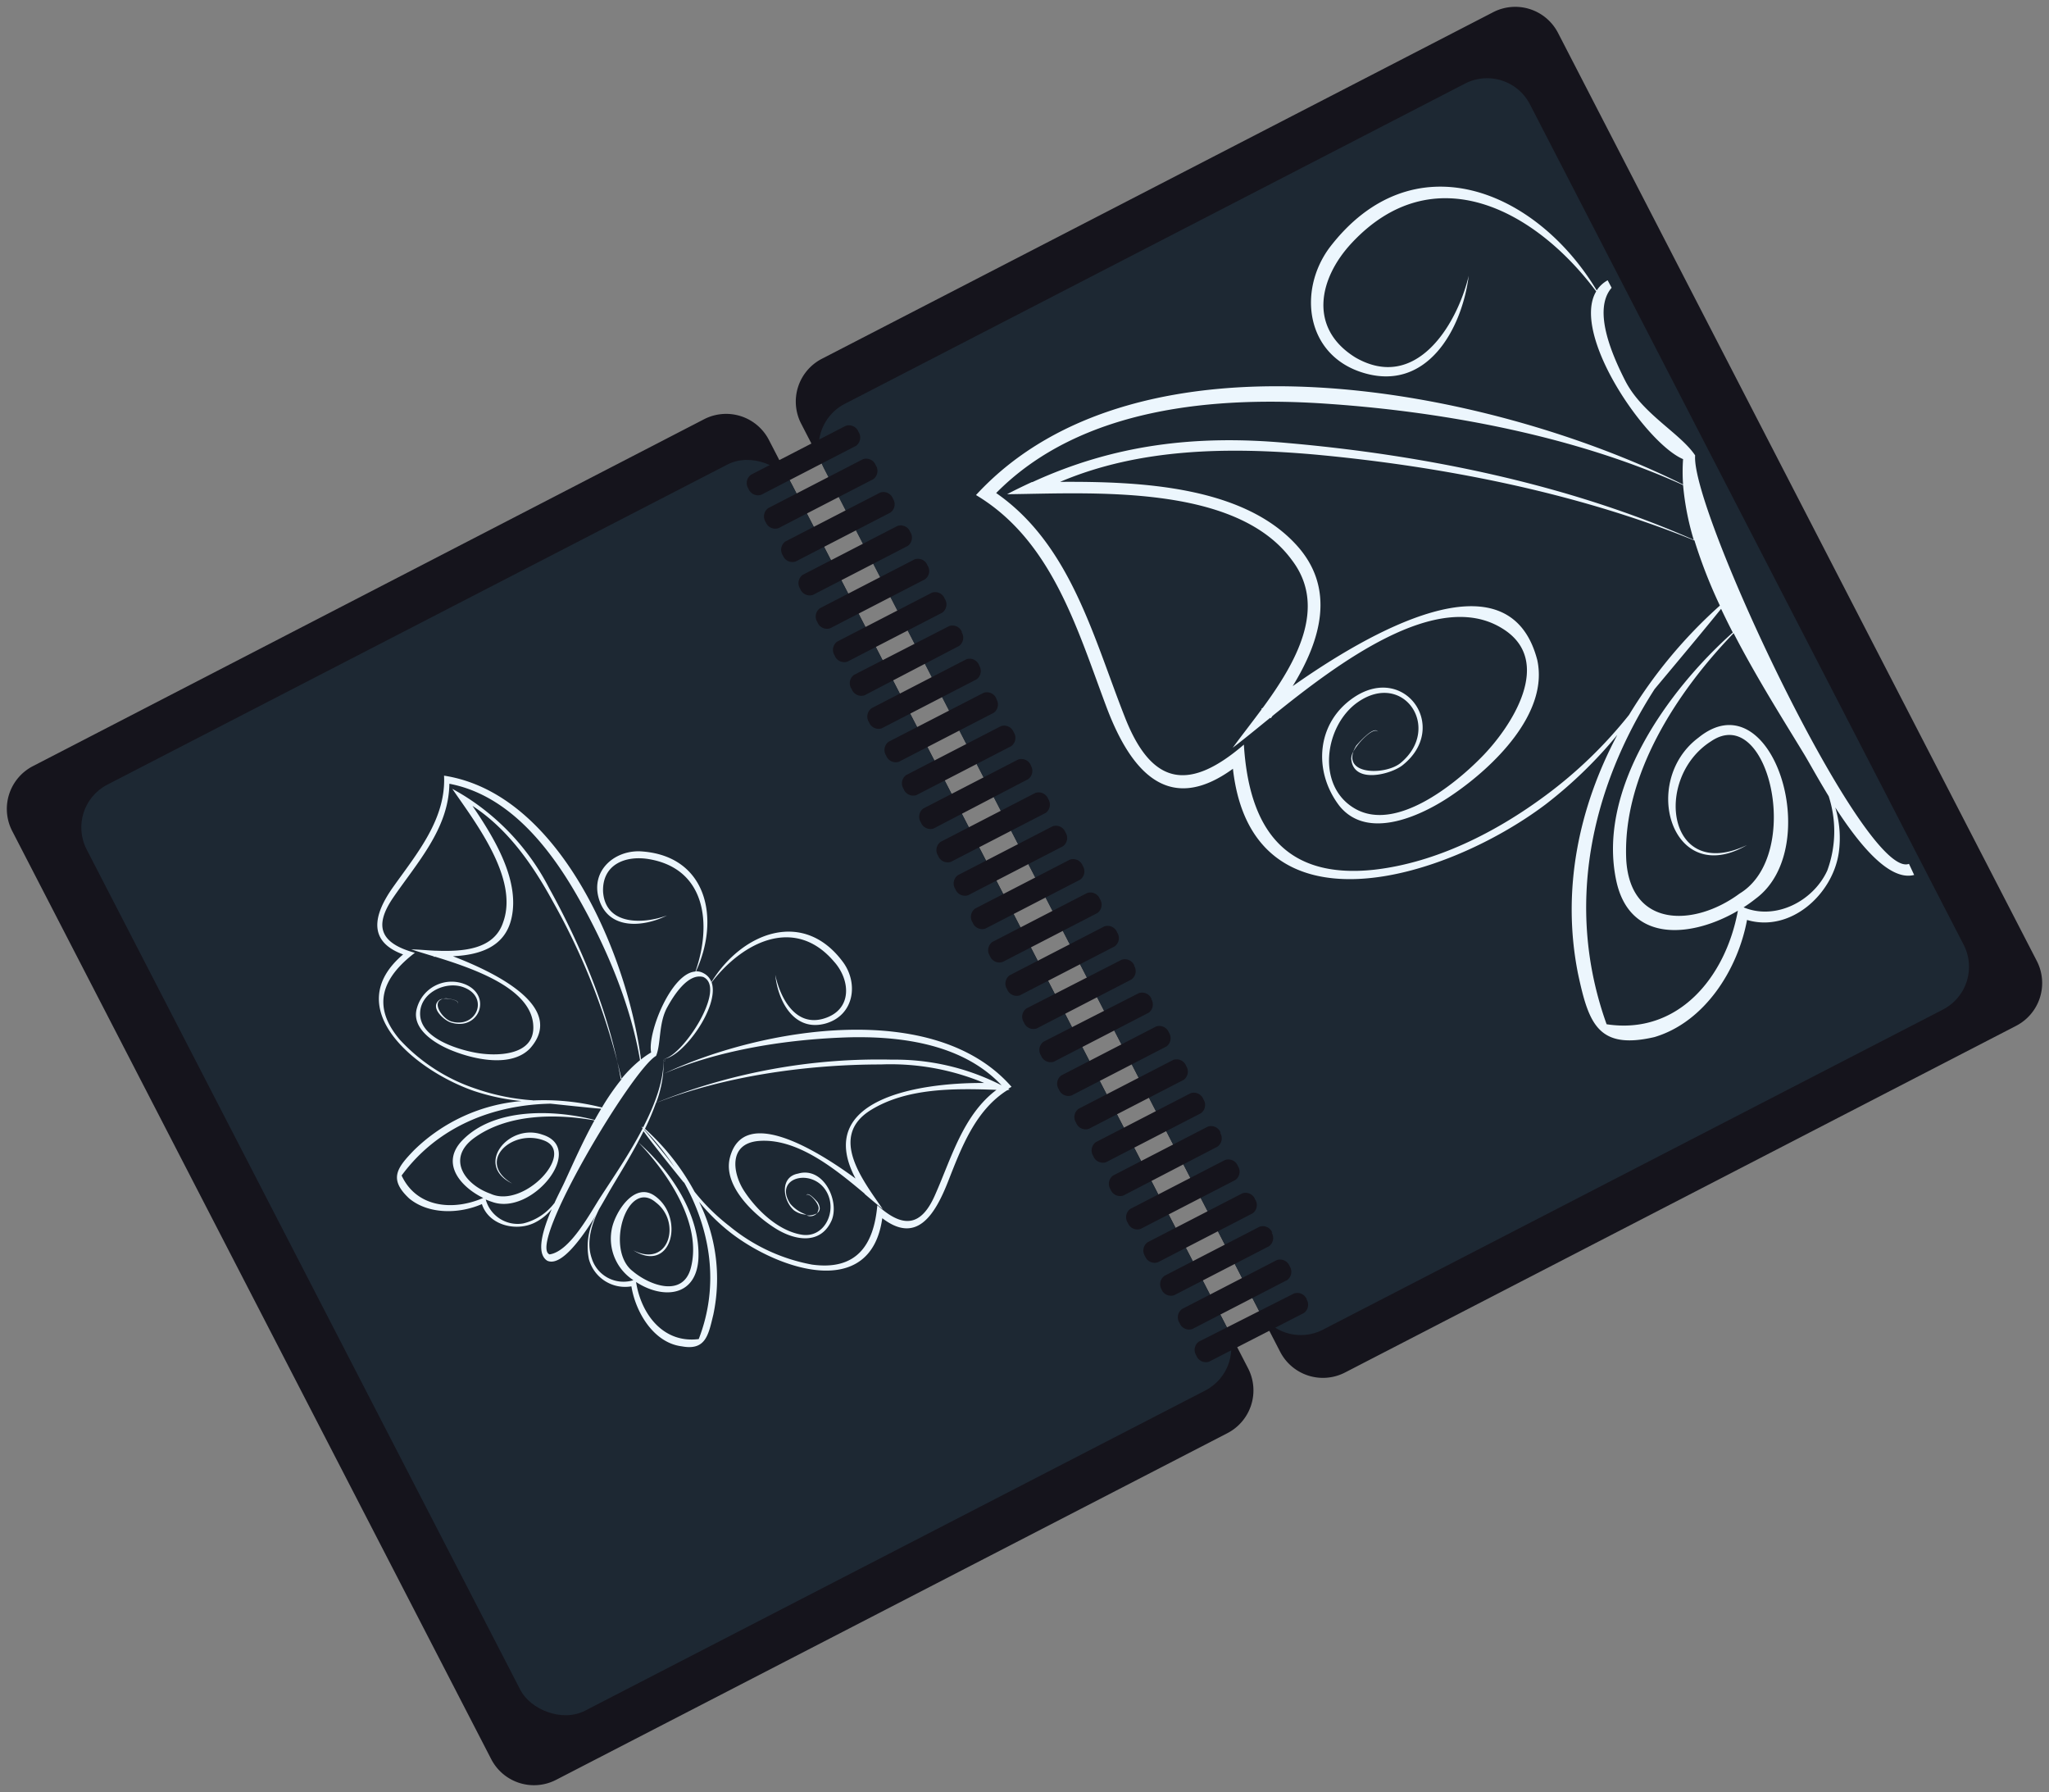 <svg xmlns="http://www.w3.org/2000/svg" viewBox="-0.907 -0.907 273.293 238.973"><rect x="-0.907" y="-0.907" width="273.293" height="238.973" fill="#808080" stroke="none"/><title>Depositphotos_57815237_05</title><g data-name="Layer 2"><path d="M165.56 181.56a6.42 6.42 0 0 1-2.76 8.65l-89.54 46.23a6.42 6.42 0 0 1-8.65-2.76L.72 109.91a6.42 6.42 0 0 1 2.76-8.65L93 55a6.42 6.42 0 0 1 8.65 2.76z" fill="#15141c"/><rect x="33.68" y="74.63" width="105.91" height="138.96" rx="6.42" ry="6.42" transform="rotate(-27.3 86.661 144.124)" fill="#1d2833"/><path d="M169.84 179.36a6.42 6.42 0 0 0 8.65 2.76L268 135.89a6.42 6.42 0 0 0 2.76-8.65L206.9 3.48a6.42 6.42 0 0 0-8.65-2.76l-89.54 46.22a6.42 6.42 0 0 0-2.76 8.65z" fill="#15141c"/><path d="M166.89 173.65a6.42 6.42 0 0 0 8.65 2.76l82.7-42.69a6.42 6.42 0 0 0 2.76-8.65L203.15 13a6.42 6.42 0 0 0-8.65-2.76l-82.7 42.69a6.42 6.42 0 0 0-2.8 8.65z" fill="#1d2833"/><path d="M113.6 56.69a1.36 1.36 0 0 1-.34 1.86l-12.63 6.52a1.36 1.36 0 0 1-1.71-.81 1.36 1.36 0 0 1 .34-1.86l12.63-6.52a1.36 1.36 0 0 1 1.71.81zm2.3 4.45a1.36 1.36 0 0 0-1.71-.81l-12.63 6.52a1.36 1.36 0 0 0-.34 1.86 1.36 1.36 0 0 0 1.71.81L115.56 63a1.36 1.36 0 0 0 .34-1.86zm2.3 4.45a1.36 1.36 0 0 0-1.71-.81l-12.64 6.52a1.36 1.36 0 0 0-.34 1.86 1.36 1.36 0 0 0 1.71.81l12.63-6.52a1.36 1.36 0 0 0 .34-1.86zm2.3 4.45a1.36 1.36 0 0 0-1.71-.81l-12.63 6.52a1.36 1.36 0 0 0-.34 1.86 1.36 1.36 0 0 0 1.71.81l12.63-6.52a1.36 1.36 0 0 0 .34-1.86zm2.3 4.45a1.36 1.36 0 0 0-1.71-.81l-12.63 6.52a1.36 1.36 0 0 0-.34 1.86 1.36 1.36 0 0 0 1.71.81l12.63-6.52a1.36 1.36 0 0 0 .34-1.86zm2.3 4.45a1.36 1.36 0 0 0-1.71-.81l-12.63 6.52a1.36 1.36 0 0 0-.34 1.86 1.36 1.36 0 0 0 1.71.81l12.63-6.52a1.36 1.36 0 0 0 .34-1.86zm2.3 4.45a1.36 1.36 0 0 0-1.71-.81L113 89.09a1.36 1.36 0 0 0-.3 1.91 1.36 1.36 0 0 0 1.71.81L127 85.24a1.36 1.36 0 0 0 .34-1.86zm2.3 4.45A1.36 1.36 0 0 0 128 87l-12.63 6.52a1.36 1.36 0 0 0-.37 1.88 1.36 1.36 0 0 0 1.71.81l12.63-6.52a1.36 1.36 0 0 0 .34-1.86zm2.3 4.45a1.36 1.36 0 0 0-1.71-.81L117.63 98a1.36 1.36 0 0 0-.34 1.86 1.36 1.36 0 0 0 1.71.81l12.63-6.52a1.36 1.36 0 0 0 .34-1.86zm2.3 4.45a1.36 1.36 0 0 0-1.71-.81l-12.63 6.52a1.36 1.36 0 0 0-.34 1.86 1.36 1.36 0 0 0 1.71.81l12.63-6.52a1.36 1.36 0 0 0 .34-1.86zm2.3 4.45a1.36 1.36 0 0 0-1.71-.81l-12.63 6.52a1.36 1.36 0 0 0-.34 1.86 1.36 1.36 0 0 0 1.71.81l12.59-6.57a1.36 1.36 0 0 0 .34-1.86zm2.3 4.45a1.36 1.36 0 0 0-1.71-.81l-12.63 6.52a1.36 1.36 0 0 0-.34 1.86 1.36 1.36 0 0 0 1.71.81l12.63-6.52a1.36 1.36 0 0 0 .34-1.86zm2.3 4.45a1.36 1.36 0 0 0-1.71-.81l-12.63 6.52a1.36 1.36 0 0 0-.34 1.86 1.36 1.36 0 0 0 1.71.81l12.63-6.52a1.36 1.36 0 0 0 .34-1.86zm2.3 4.45a1.36 1.36 0 0 0-1.71-.81l-12.63 6.52a1.36 1.36 0 0 0-.34 1.86 1.36 1.36 0 0 0 1.71.81l12.63-6.52a1.36 1.36 0 0 0 .34-1.86zm2.3 4.45a1.36 1.36 0 0 0-1.71-.81l-12.63 6.52a1.36 1.36 0 0 0-.34 1.86 1.36 1.36 0 0 0 1.71.81l12.63-6.52a1.36 1.36 0 0 0 .34-1.86zm2.3 4.45a1.36 1.36 0 0 0-1.71-.81l-12.63 6.52a1.36 1.36 0 0 0-.34 1.86 1.36 1.36 0 0 0 1.71.81l12.63-6.52a1.36 1.36 0 0 0 .34-1.86zm2.3 4.45a1.36 1.36 0 0 0-1.71-.81L136 133.57a1.36 1.36 0 0 0-.34 1.86 1.36 1.36 0 0 0 1.71.81l12.63-6.53a1.36 1.36 0 0 0 .34-1.86zm2.3 4.45a1.36 1.36 0 0 0-1.71-.81l-12.7 6.47a1.36 1.36 0 0 0-.34 1.86 1.36 1.36 0 0 0 1.71.81l12.63-6.52a1.36 1.36 0 0 0 .34-1.86zm2.3 4.45a1.36 1.36 0 0 0-1.71-.81l-12.63 6.52a1.36 1.36 0 0 0-.34 1.86 1.36 1.36 0 0 0 1.71.81l12.63-6.52a1.36 1.36 0 0 0 .34-1.86zm2.3 4.45a1.36 1.36 0 0 0-1.71-.81l-12.63 6.52a1.36 1.36 0 0 0-.34 1.86 1.36 1.36 0 0 0 1.71.81l12.63-6.52a1.36 1.36 0 0 0 .34-1.86zm2.3 4.45a1.36 1.36 0 0 0-1.71-.81l-12.63 6.52a1.36 1.36 0 0 0-.34 1.86 1.36 1.36 0 0 0 1.71.81l12.63-6.52a1.36 1.36 0 0 0 .34-1.86zm2.3 4.45a1.36 1.36 0 0 0-1.71-.81l-12.63 6.52a1.36 1.36 0 0 0-.34 1.86 1.36 1.36 0 0 0 1.71.81l12.55-6.52a1.36 1.36 0 0 0 .34-1.86zm2.3 4.45a1.36 1.36 0 0 0-1.71-.81l-12.63 6.52a1.36 1.36 0 0 0-.34 1.86 1.36 1.36 0 0 0 1.71.81l12.63-6.52a1.36 1.36 0 0 0 .34-1.86zm2.3 4.45a1.36 1.36 0 0 0-1.71-.81l-12.63 6.52a1.36 1.36 0 0 0-.34 1.86 1.36 1.36 0 0 0 1.71.81l12.63-6.52a1.36 1.36 0 0 0 .34-1.86zm2.3 4.45a1.36 1.36 0 0 0-1.71-.81l-12.63 6.52a1.36 1.36 0 0 0-.46 1.8 1.36 1.36 0 0 0 1.71.81l12.63-6.52a1.36 1.36 0 0 0 .34-1.86zm2.3 4.45a1.36 1.36 0 0 0-1.71-.81l-12.63 6.52a1.36 1.36 0 0 0-.34 1.86 1.36 1.36 0 0 0 1.71.81l12.63-6.52a1.36 1.36 0 0 0 .34-1.86zm2.3 4.45a1.36 1.36 0 0 0-1.71-.81L159 178a1.36 1.36 0 0 0-.34 1.86 1.36 1.36 0 0 0 1.71.81l12.63-6.48a1.36 1.36 0 0 0 .34-1.86z" fill="#15141c"/><path d="M87.58 140.34c0 .17.05.25.1.27s-.1-.08-.1-.27zm.25.07c0-.05-.1-.09-.25-.07.14-.01.22.03.25.07zm-.15.2c.1.05.21-.1.15-.2.04.1-.06.23-.15.21zM60.07 133c.59-.58-1.54-.78-1.43-.78a2.2 2.2 0 0 0-.48.06c.84-.1 2.38.26 1.91.72zm73.33 11.5c-4.24 2.71-6.08 7.64-7.85 12.14s-4.21 8.41-8.78 4.9c-1.52 11-13.74 6.91-20.15 2a26.55 26.55 0 0 1-4.29-4.19 23.11 23.11 0 0 1 1.9 15.08c-.65 2.66-1 4.8-4.2 4.2-3.74-.46-6.16-4.53-6.72-8a5 5 0 0 1-5.67-3.63 8.49 8.49 0 0 1 1.09-6.11c-1.9 3.13-4.76 7.2-6.65 6.32-1.56-1-.55-4.2.6-6.88a6.9 6.9 0 0 1-2.31 1.83c-2.48 1.2-6.1.31-7-2.5-3 1.31-7.07 1.42-9.7-.75-2.77-2.59-1.64-4.07.66-6.45a23.25 23.25 0 0 1 14.33-6.54 28.79 28.79 0 0 1-6.37-1.35c-7.67-2.66-18-10.94-9.43-18.2-4.75-1.74-4-5.27-1.26-9.09 3.14-4.41 7-9 6.72-14.75 15.47 2.37 24.43 23.91 26.26 37.78v.07a11.65 11.65 0 0 1 1.36-.94c-.51-2.62 2.68-10.6 5.91-10.79 2.22-6.33 1.4-13.74-6.26-15-3.12-.5-6.19.74-6.06 4.36.32 4.52 5.38 4.33 8.53 3.16-3.12 1.57-7.81 2-9.08-2.19-1.13-3.72 2-6.5 5.52-6.36 8.92.52 10.68 9 7.42 16a2 2 0 0 1 1.06.28 2.14 2.14 0 0 1 1 1.16c4.08-6.64 12.35-9.88 17.64-2.55 2 2.87 1.33 7-2.41 8.07-4.21 1.16-6.37-3-6.71-6.49.65 3.07 2.68 7 6.51 5.82s3.51-5.16 1.32-7.59c-5.18-6.08-12.12-2.69-16.32 2.78 1.1 3.2-3.84 10-6.4 10.2 2.5-.32 8.48-9.43 5.29-10.92-2.07-.57-4 2.56-4.79 4-1.2 2.14-.83 4.88-1.51 6.52-3.18 1.78-17.2 25.25-14.21 26.47 2.74-.39 5.45-5.58 6.81-7.66 1.61-2.49 3.85-5.74 5.61-9.14-.07-.12-.11-.19-.1-.22s.06 0 .15.1c1.61-3.12 2.8-6.34 2.74-9.2a15 15 0 0 1-1 5.92l.52-.22a79.12 79.12 0 0 1 31-5.55 31.11 31.11 0 0 1 14 3.14l.56.28c-5.39-5.74-14.16-6.7-21.63-6.35-7.72.34-16.34 1.74-23.47 4.83l.43-.2c12.69-5.89 35.68-9.87 46 1.92l-.44.26.19.1zm-63.23 1.34a31.3 31.3 0 0 1 9.21.94A32.14 32.14 0 0 1 82 143a88.55 88.55 0 0 0-9.17-23.69c-2.68-4.9-6-9.68-10.72-12.75 2.91 4.27 6.36 9.94 5.2 15-.88 3.88-4.35 4.89-7.81 5.05 5.48 2.1 15.2 6.74 10.3 12.28-2.47 2.59-7.4 1.5-10.31.34-2.17-.84-5.65-2.86-4.78-5.73a4.8 4.8 0 0 1 6.44-3.14c3.66 1.53 1.81 6.28-1.94 5.08-.9-.29-2.85-2-1.51-3a.94.94 0 0 1 .46-.14c-1.6.41-.06 2.63 1.1 3 3.39 1 5.12-3.2 1.74-4.52-2.49-1-6.13.8-5.86 3.79s4.87 4.43 7.31 4.89c2.72.52 8 .51 7.77-3.59-.23-4.93-7.8-7.57-13.07-9.19h-.2v-.05c-1.14-.35-2.17-.66-3-.93.92 0 2 .12 3.13.17h.12c3.64.14 7.79-.13 9-3.79 2.12-5.83-3.7-13.3-6.78-17.79.54.29 1.05.59 1.56.9a31.53 31.53 0 0 1 11.37 12.36c4.31 7.79 8 16.66 9.55 25.5a17.64 17.64 0 0 1 2.56-2.58c-1.27-7.56-4.65-15.43-8.43-22s-9.22-13.39-17-14.86c-.08 6-4.33 10.55-7.52 15.22-2.67 3.92-1.52 6.1 2.92 7.32-4.3 3.28-5.87 7.06-2 11.6a24.15 24.15 0 0 0 10.23 6.56 28.89 28.89 0 0 0 7.51 1.51zm-6.63 13c-3-1.46-5.75-4.61-2.78-7.68 4.21-4.35 12.09-4.14 17.66-2.72q.41-.75.86-1.49c-1.81-.15-5.58-.56-6.76-.68-7.7.16-15.06 3.06-19.86 9.58 1.98 4.26 6.81 4.76 10.89 2.99zm9.48.73c.57-1.24 1.12-2.29 1.36-2.82 1.08-2.34 2.4-5.35 4-8.25-5.29-.94-11.73-.86-16.16 2.43-3.55 2.71-1.14 6.14 2.3 7.35 4.41 2.05 11.41-5.4 7.18-7.08s-9.24 2.79-4.29 5.72c-5.1-2.46-.47-8.1 4-6.53 5.93 1.81-1.31 10.84-6.62 9a9.44 9.44 0 0 1-.91-.34 4.41 4.41 0 0 0 5 3.19 7.4 7.4 0 0 0 4.12-2.67zm12-9.8c.86.94 2.9 3.48 3.1 3.73l.94 1.23a35.44 35.44 0 0 0-4-5zm5.27 7c-.81-1-4.31-5.32-5.36-6.83-1.43 2.89-3.16 5.64-4.45 7.83-.25.42-.78 1.39-1.47 2.55-1 2-1.75 4.34-1 6.55a4.43 4.43 0 0 0 5.56 2.94l-.11-.08a6.6 6.6 0 0 1-2.78-6.68c.39-2.21 3-6.48 5.78-4.46 4 2.87 2.24 10.42-2.89 7.24 4.75 2.41 6.46-3.76 3-6.39-3.83-3.28-6.83 6.32-3.07 9.18 2.29 1.92 6.7 3.52 7.74-.46 1.54-5.91-3.14-12.71-7-16.73 4.27 3.77 8.33 9.68 8 15.62-.36 5.08-4.88 5.25-8.31 3 .69 4.39 3.7 8.21 8.36 7.61 2.78-7.17 1.59-14.52-1.95-20.88zM132 144.43c-5.58-.21-11.93-.28-16.74 2.68-5.72 3.52-1.07 9.38 1.58 13.23-.75-.61-1.55-1.29-2.39-2l-.06-.09c-4.07-3.43-9.1-7.45-14.18-7-4 .39-3.4 4.31-1.86 6.67 1.67 2.55 4.55 5.31 7.66 5.82 2.85.47 4.52-2.65 3.61-5.12-1.48-4-7.57-2.74-5.12 1a4.75 4.75 0 0 0 2.18 1.45 3 3 0 0 1-1.69-.58c-1.5-1.3-1.91-4.44.53-4.89 3.36-1 5.57 3.56 4.51 6.2-1.44 3.31-4.87 2.77-7.53 1.09-2.82-1.78-7-5.65-6.06-9.4 1.83-7.21 12-.73 16.76 2.76-5.54-10.47 8.12-12.8 17.16-12.74a32.46 32.46 0 0 0-13.78-2.47c-9.79 0-20.86 1.53-30 5.14a33.6 33.6 0 0 1-1.46 3.44 31.26 31.26 0 0 1 6.61 8.39 26.87 26.87 0 0 0 4.67 4.6 24.15 24.15 0 0 0 11 5.12c5.89.81 8.24-2.54 8.71-7.92 3.41 3.1 5.87 2.9 7.74-1.46 2.15-4.85 3.7-10.57 8.15-13.92zm-23.94 16.46a2.34 2.34 0 0 1-1.39.27 1.2 1.2 0 0 0 1.4-.28zm.05-1.53c.07.1-1.34-1.62-1.49-.78.16-.75 1.77 1 1.66 1.71a1.33 1.33 0 0 1-.23.59c.43-.27.55-.76.07-1.52z" fill="#ecf6fd"/><path d="M179.58 99.36a4.52 4.52 0 0 1 .44-.88c-.12.18 2.35-2.84 2.89-1.77-.46-.79-2.56 1.19-3.33 2.65zm74.82 16.41c-3.37.88-7.44-4.24-10.52-9a14.12 14.12 0 0 1 .47 6c-.79 5.58-6.44 10.72-12.24 9-1.24 6.65-5.66 13.63-12.35 15.62-7.56 1.75-8.78-1.86-10.2-8.48-2.21-11.13.1-22.14 5.25-31.82a58.93 58.93 0 0 1-9.58 9.28c-13.28 10-39.13 18.06-41.69-4.76-8.38 6.09-13.49.75-16.87-8.24-3.9-10.38-7.26-22.2-17.4-28.26 21.68-23.57 68.52-14.21 94.18-1.47l.13.06a23.88 23.88 0 0 1 0-3.38c-5-2.12-15-16.65-11.59-22.37-8.21-11-21.75-18.07-32.6-6.46-4.42 4.73-5.81 11.37.48 15.27 8 4.62 13.51-4.2 15.12-10.89-.9 7.09-5.54 15.54-14.09 12.93-7.61-2.32-8.74-10.87-4.51-16.64 11.07-14.55 27.57-7.82 35.67 5.66a4.1 4.1 0 0 1 1.46-1.35l.53 1c-2.66 3.06.29 9.38 1.79 12.35 2.27 4.48 7.34 7 9.35 10-.61 7.34 22.63 56.7 28.52 54.47zm-23.51 4.77c-5.94 3.5-14.4 4.52-16.22-4-2.59-12.12 6.76-25.27 15.54-33.1q-.81-1.57-1.56-3.16c-2.32 2.9-7.32 8.84-8.87 10.71-8.53 13.27-12 29.08-6.4 44.69 9.49 1.45 15.86-6.2 17.51-15.14zM243 105.27c-1.46-2.39-2.62-4.52-3.23-5.53-2.74-4.52-6.34-10.19-9.45-16.21-7.64 7.92-14.85 19-14.32 30.23.55 9.13 9.12 8.94 15.12 4.49 8.53-5.15 3.86-25.55-3.83-20.29-7.71 4.91-5.81 18.88 4.82 13.82-10 5.85-14.3-8.46-6.49-14.31 9.84-8 16.92 14.6 7.65 21.46a19.35 19.35 0 0 1-1.62 1.16c4.26 1.77 9.29-.82 11.16-4.9a15.14 15.14 0 0 0 .19-9.92zm-19.42-41.49c-14.29-6.48-31.52-9.72-47-10.81-15.26-1.12-33.28.38-44.62 11.87 10 6.94 13 19.4 17.27 30.15 3.61 9 8.62 9.55 15.77 3.4.68 11 5.3 18 17.4 16.68 8.23-.94 16.24-5 22.84-9.9a59.14 59.14 0 0 0 11.13-10.74 64.08 64.08 0 0 1 12.12-14.58 65.78 65.78 0 0 1-3.39-8.68c-15.85-6.44-33.83-9.92-50.72-11.47-11.39-1-23.29-.86-33.89 3.65 10.59-.07 24.15.55 31.35 8.24 5.59 5.93 3.35 13-.33 19 9.82-6.92 28.8-18.13 32.62-3.49 1.57 7.15-5.9 14.28-11.19 17.9-3.91 2.72-11.32 6.34-15.19 1.57-3.55-4.62-3.11-11.15 2-14.53 6.79-4.47 12.73 4.09 6.41 9.1-1.51 1.2-6.6 2.58-6.84-.88a1.92 1.92 0 0 1 .29-.95c-1.13 3.18 4.4 3.11 6.3 1.52 5.56-4.63.41-12.35-5.7-8.11-4.49 3.12-5.65 11.33-.26 14.28s13.08-3.22 16.65-6.84c4-4 10-13 2.77-17.32-8.63-5.24-21.76 4.62-30.55 11.72l-.24.33-.07-.08c-1.9 1.54-3.6 2.94-5 4 1.11-1.52 2.48-3.26 3.86-5.13l-.05-.05.21-.16c4.4-6 8.67-13.39 3.88-19.68-7.49-10.25-26.83-8.91-38-8.79 1.1-.58 2.21-1.11 3.31-1.62h.08c10.87-5 21.82-6.33 34-5.21 18.2 1.59 37.43 5.48 54.2 12.91a36.09 36.09 0 0 1-1.42-7.3z" fill="#ecf6fd"/></g></svg>